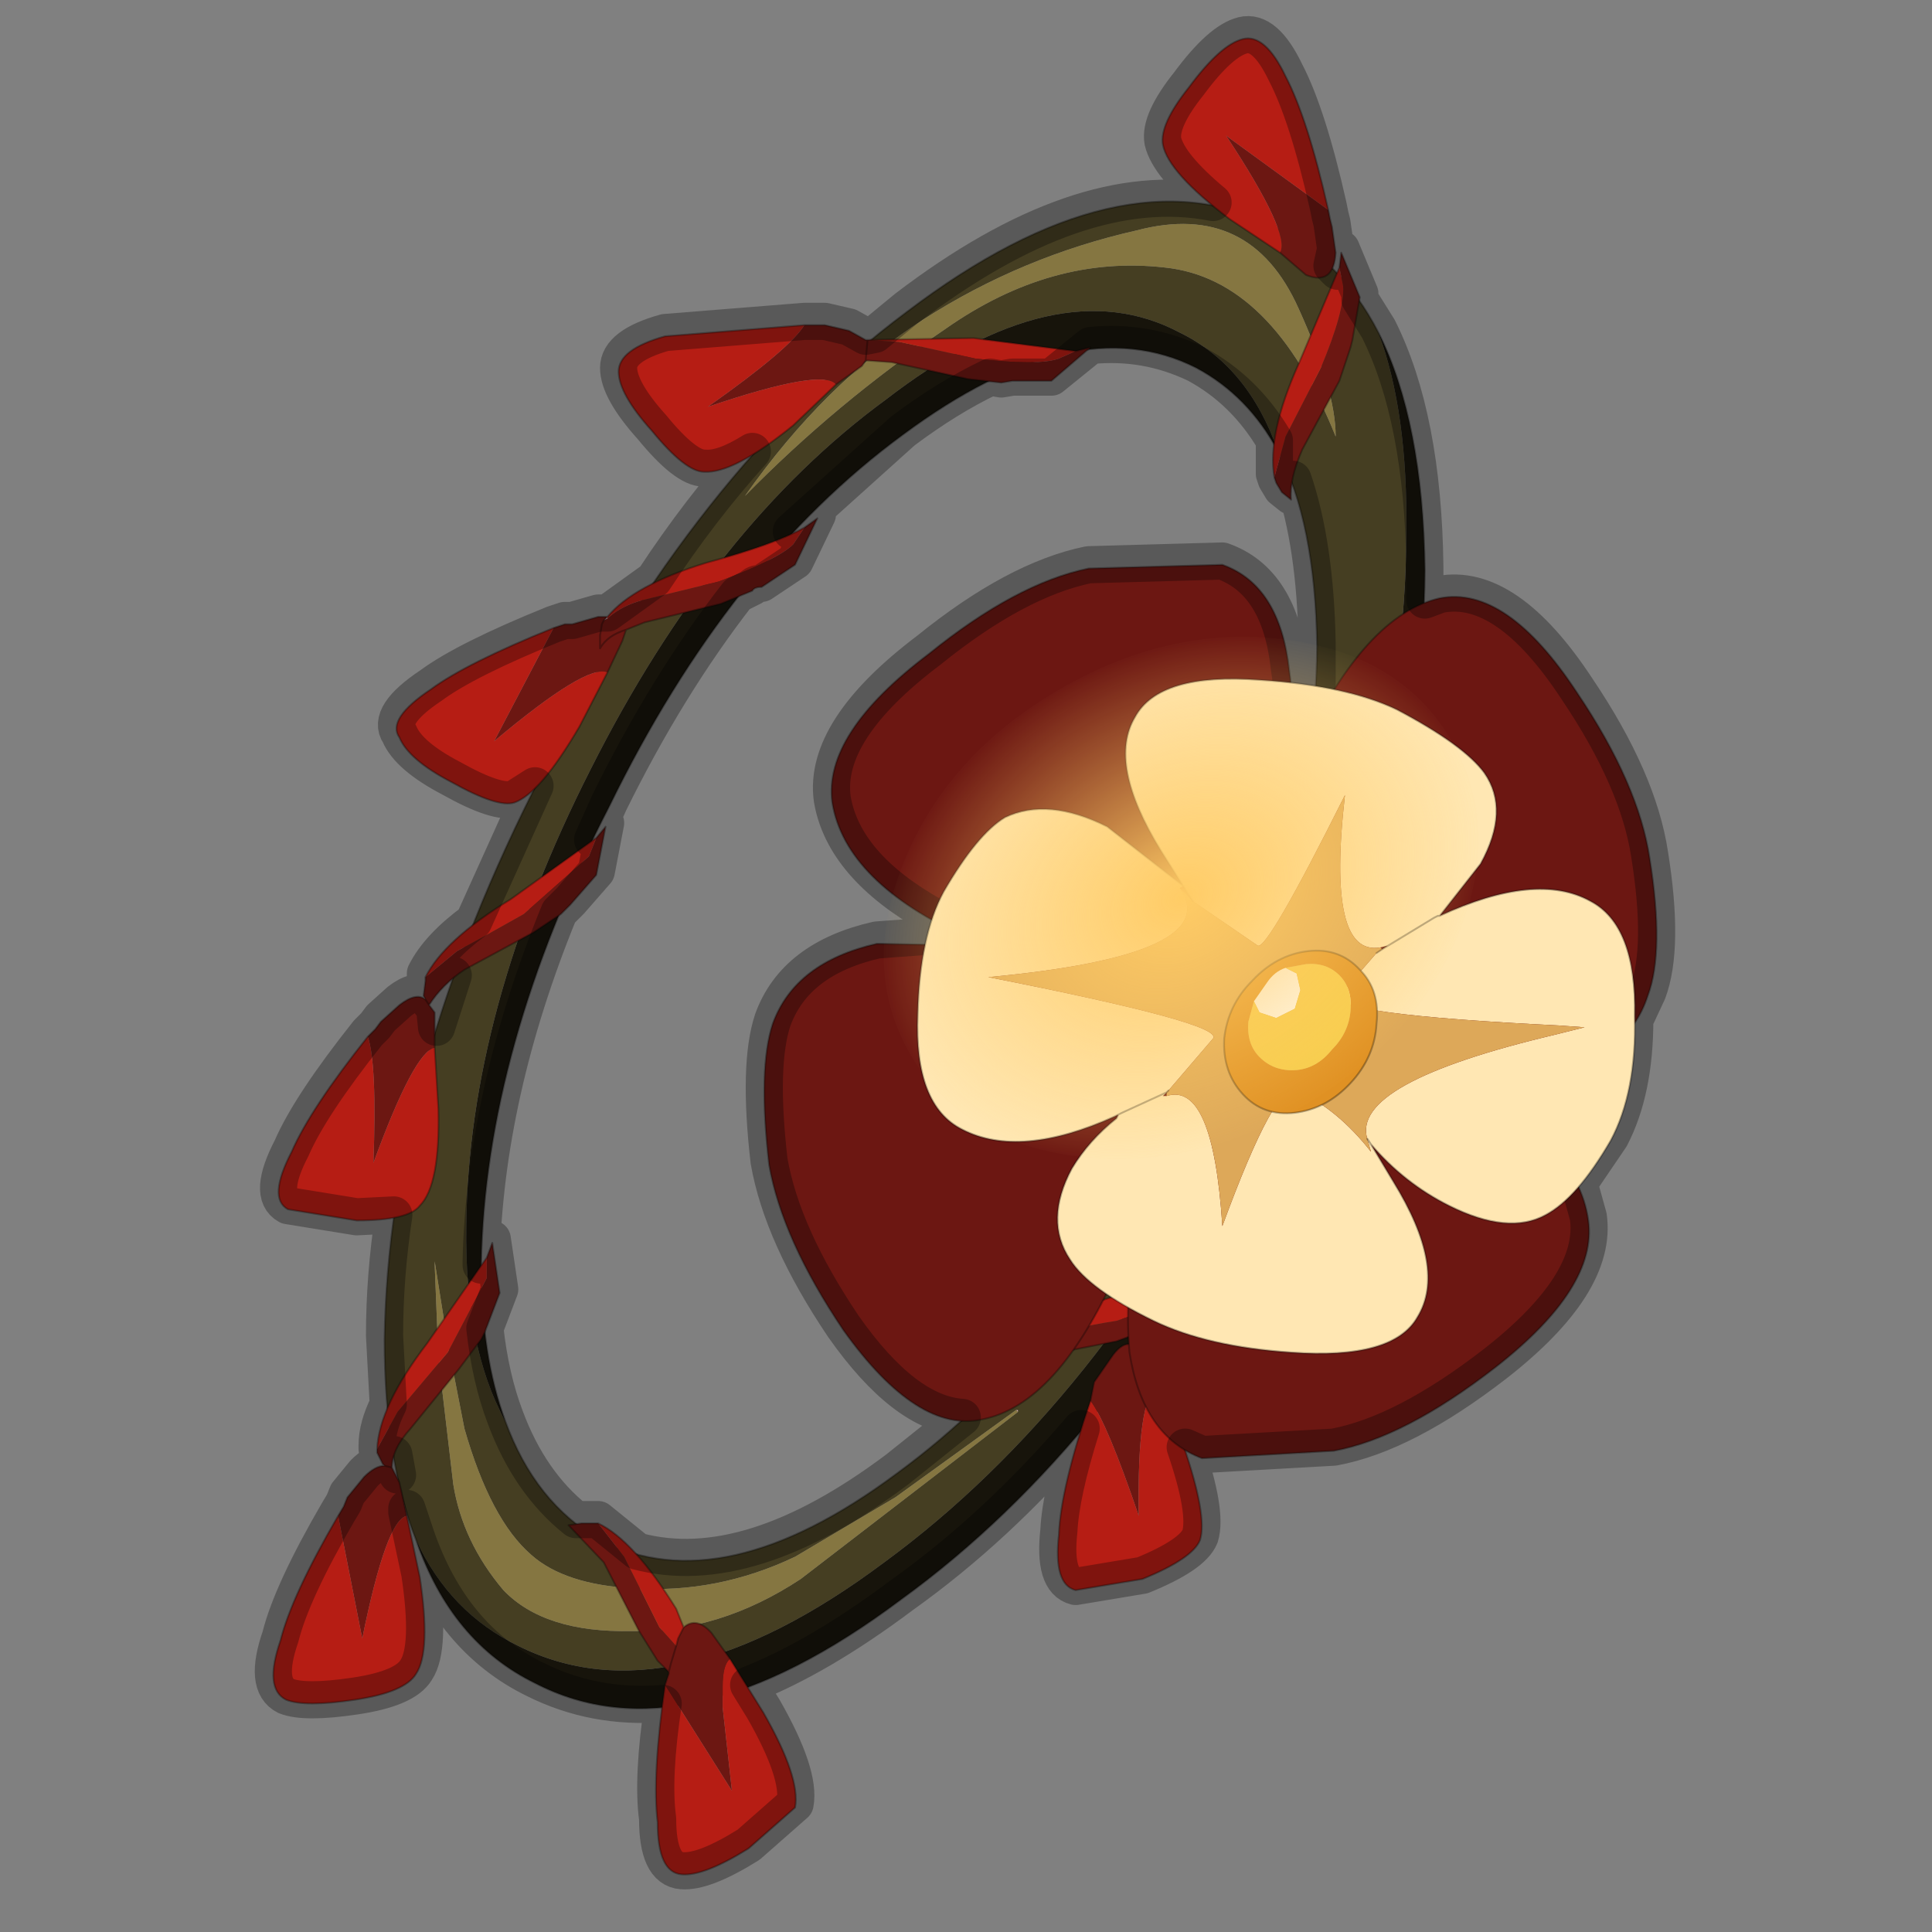 <?xml version="1.0" encoding="UTF-8" standalone="no"?>
<svg xmlns:xlink="http://www.w3.org/1999/xlink" height="520.0px" width="520.0px" xmlns="http://www.w3.org/2000/svg">
  <rect width="100%" height="100%" fill="#808080" stroke="none"/>
  <g transform="matrix(10.0, 0.0, 0.0, 10.0, 0.0, 0.0)">
    <use height="52.0" transform="matrix(1.0, 0.0, 0.0, 1.0, 0.0, 0.0)" width="52.0" xlink:href="#sprite0"/>
  </g>
  <defs>
    <g id="sprite0" transform="matrix(1.0, 0.0, 0.0, 1.0, 0.0, 0.0)">
      <use height="52.0" transform="matrix(1.0, 0.0, 0.0, 1.0, 0.0, 0.0)" width="52.0" xlink:href="#sprite1"/>
      <use height="50.4" transform="matrix(1.0, 0.0, 0.0, 1.0, 6.85, 0.45)" width="38.25" xlink:href="#shape1"/>
      <use height="22.5" transform="matrix(0.648, -0.374, 0.289, 0.5, 21.25, 22.75)" width="22.5" xlink:href="#sprite2"/>
    </g>
    <g id="sprite1" transform="matrix(1.0, 0.0, 0.0, 1.0, 0.0, 0.0)">
      <use height="52.0" transform="matrix(1.0, 0.0, 0.0, 1.0, 0.0, 0.0)" width="52.0" xlink:href="#shape0"/>
    </g>
    <g id="shape0" transform="matrix(1.0, 0.0, 0.0, 1.0, 0.0, 0.0)">
      <path d="M0.0 0.0 L52.0 0.0 52.0 52.0 0.0 52.0 0.0 0.0" fill="#ffba2e" fill-opacity="0.0" fill-rule="evenodd" stroke="none"/>
    </g>
    <g id="shape1" transform="matrix(1.0, 0.0, 0.0, 1.0, -6.85, -0.45)">
      <path d="M27.35 37.95 L27.4 37.95 27.4 38.0 27.35 37.95" fill="#edb1c2" fill-rule="evenodd" stroke="none"/>
      <path d="M13.6 38.25 Q14.4 40.45 16.15 41.45 19.45 43.15 24.15 39.65 28.8 36.25 32.1 29.75 35.4 23.2 35.45 17.4 35.4 14.05 34.4 12.15 33.6 9.85 31.75 8.95 28.45 7.2 23.85 10.75 19.2 14.15 15.9 20.7 12.6 27.2 12.55 33.0 12.5 36.25 13.6 38.25 M11.2 41.45 Q10.35 39.3 10.35 36.05 10.45 28.85 14.6 20.8 18.7 12.65 24.4 8.4 30.2 4.0 34.3 6.1 36.1 7.0 37.1 8.95 37.9 11.1 37.85 14.35 37.85 21.6 33.7 29.7 29.6 37.8 23.8 42.05 18.05 46.35 13.95 44.3 12.1 43.4 11.2 41.45 M31.35 7.2 Q34.25 7.5 35.95 11.75 35.95 10.5 34.95 8.3 33.65 5.4 30.6 6.2 27.5 6.9 24.85 8.6 22.2 10.3 20.05 13.35 22.5 10.85 25.45 8.85 28.3 6.85 31.35 7.2 M27.4 38.0 L27.4 37.95 27.35 37.95 24.1 40.3 21.4 41.9 Q19.3 42.9 17.05 42.75 15.2 42.65 14.3 41.85 13.2 40.9 12.5 38.45 L12.05 36.15 11.7 33.95 11.7 34.05 11.8 36.55 12.2 39.95 Q12.45 41.5 13.55 42.8 14.65 43.95 17.0 43.9 19.35 43.95 21.55 42.5 L27.4 38.0" fill="#453e22" fill-rule="evenodd" stroke="none"/>
      <path d="M13.6 38.25 Q12.5 36.25 12.55 33.0 12.6 27.2 15.9 20.7 19.2 14.15 23.85 10.75 28.45 7.2 31.75 8.95 33.6 9.85 34.4 12.15 33.6 10.65 32.2 9.9 28.95 8.25 24.3 11.7 19.6 15.15 16.4 21.7 13.05 28.2 12.95 34.05 12.95 36.5 13.6 38.25 M37.1 8.95 Q38.3 11.35 38.35 15.35 38.3 22.6 34.15 30.75 30.05 38.85 24.25 43.05 18.45 47.4 14.4 45.3 12.15 44.2 11.2 41.45 12.1 43.4 13.95 44.3 18.05 46.35 23.8 42.05 29.6 37.8 33.7 29.7 37.85 21.6 37.85 14.35 37.9 11.1 37.1 8.95" fill="#17140b" fill-rule="evenodd" stroke="none"/>
      <path d="M31.35 7.2 Q28.3 6.85 25.45 8.85 22.5 10.85 20.05 13.35 22.2 10.3 24.85 8.6 27.5 6.9 30.6 6.2 33.65 5.4 34.95 8.3 35.95 10.5 35.95 11.75 34.25 7.5 31.35 7.2 M27.35 37.95 L27.4 38.0 21.55 42.5 Q19.35 43.95 17.0 43.9 14.65 43.95 13.55 42.8 12.45 41.5 12.2 39.95 L11.8 36.55 11.7 34.05 11.7 33.95 12.05 36.15 12.5 38.45 Q13.2 40.9 14.3 41.85 15.2 42.65 17.05 42.75 19.3 42.9 21.4 41.9 L24.1 40.3 27.35 37.95" fill="#857641" fill-rule="evenodd" stroke="none"/>
      <path d="M34.4 12.15 Q35.4 14.05 35.45 17.4 35.4 23.2 32.1 29.75 28.8 36.25 24.15 39.65 19.45 43.15 16.15 41.45 14.4 40.45 13.6 38.25 M34.4 12.15 Q33.6 10.65 32.2 9.9 28.95 8.25 24.3 11.7 19.6 15.15 16.4 21.7 13.05 28.2 12.95 34.05 12.95 36.5 13.6 38.25 M11.2 41.45 Q10.35 39.3 10.35 36.05 10.45 28.85 14.6 20.8 18.7 12.65 24.4 8.4 30.2 4.0 34.3 6.1 36.1 7.0 37.1 8.95 38.3 11.35 38.35 15.35 38.3 22.6 34.15 30.75 30.05 38.85 24.25 43.05 18.45 47.4 14.4 45.3 12.15 44.2 11.2 41.45" fill="none" stroke="#000000" stroke-linecap="round" stroke-linejoin="round" stroke-opacity="0.302" stroke-width="0.05"/>
      <path d="M16.35 16.65 L16.25 16.7 16.35 16.6 16.35 16.65" fill="#edb1c2" fill-rule="evenodd" stroke="none"/>
      <path d="M35.75 5.65 L35.8 5.9 35.85 6.1 35.95 6.8 Q35.9 7.7 35.15 7.4 L34.45 6.8 Q34.75 6.3 33.0 3.65 L35.75 5.65 M36.05 7.2 L36.1 6.8 36.6 8.0 36.4 9.15 36.35 9.35 36.05 10.25 35.05 12.1 Q34.7 12.9 34.75 13.45 L34.5 13.25 34.35 13.0 34.3 12.85 34.6 11.75 35.55 9.9 Q36.2 8.35 36.15 7.7 L36.05 7.2 M23.35 9.15 L24.2 9.2 26.25 9.65 Q27.95 9.85 28.5 9.65 L28.95 9.45 29.35 9.35 28.3 10.25 27.25 10.25 26.95 10.3 26.05 10.2 24.0 9.75 23.3 9.7 23.35 9.15 23.3 9.7 23.2 9.85 22.5 10.35 Q22.15 9.9 19.05 10.95 21.25 9.4 21.65 8.75 L21.95 8.75 22.2 8.75 22.85 8.9 23.3 9.15 23.35 9.15 M32.5 34.1 L32.9 33.9 32.2 35.1 31.2 35.65 31.0 35.75 30.05 36.1 28.0 36.5 Q27.3 36.75 26.95 37.1 L26.85 36.95 26.8 36.85 26.9 36.6 26.95 36.5 Q27.4 36.15 28.0 36.05 28.75 35.75 30.05 35.55 31.7 35.0 32.15 34.55 L32.5 34.1 M29.35 37.7 L29.4 37.45 29.45 37.2 29.9 36.55 Q30.4 35.8 30.85 36.55 L31.15 37.35 Q30.6 37.6 30.65 40.8 29.8 38.3 29.35 37.7 M21.65 14.2 L22.0 13.95 21.4 15.2 20.5 15.8 Q20.3 15.8 20.25 15.9 L19.4 16.25 17.35 16.75 16.85 16.95 Q16.35 17.1 16.15 17.45 L16.15 17.1 16.2 16.8 16.25 16.7 16.2 16.8 16.15 17.1 16.15 17.45 Q16.35 17.1 16.85 16.95 L16.75 17.25 16.35 18.1 Q15.8 17.85 13.3 19.95 L14.9 16.9 15.2 16.8 15.4 16.8 16.1 16.6 16.35 16.6 16.25 16.7 16.35 16.65 16.4 16.6 Q16.75 16.3 17.3 16.15 L19.35 15.65 Q20.95 15.05 21.35 14.65 L21.65 14.2 M11.55 27.05 L11.7 27.25 11.7 28.2 Q11.15 28.3 10.05 31.3 10.15 28.65 9.9 27.9 L10.1 27.7 10.25 27.5 10.75 27.05 Q11.2 26.7 11.45 26.9 L11.4 26.8 11.45 26.4 11.45 26.3 12.3 25.6 Q12.95 25.25 14.1 24.6 L15.85 23.05 16.05 22.55 16.3 22.25 16.05 23.55 15.35 24.35 15.1 24.6 14.35 25.1 12.5 26.1 Q11.9 26.5 11.55 27.05 L11.45 26.9 11.55 27.05 M13.1 33.85 L13.25 33.45 13.45 34.8 13.05 35.85 12.95 36.05 12.35 36.85 11.05 38.45 Q10.55 39.0 10.55 39.5 L10.35 39.45 10.55 39.5 10.75 39.9 10.95 40.8 Q10.4 40.9 9.75 44.1 L9.1 40.8 9.25 40.55 9.35 40.3 9.8 39.75 Q10.1 39.45 10.35 39.45 L10.3 39.4 10.15 39.1 10.15 39.0 10.7 38.0 12.05 36.4 13.1 34.4 13.1 33.85 M18.0 45.0 L17.9 44.9 17.7 44.7 17.2 43.9 16.25 42.05 15.3 41.05 15.65 41.0 16.0 41.0 16.1 41.0 16.8 41.9 17.75 43.8 18.2 44.3 18.05 44.8 18.0 45.0 18.05 44.8 18.2 44.3 18.25 44.1 18.4 43.8 Q18.75 43.5 19.15 43.95 L19.65 44.65 Q19.45 44.8 19.45 45.4 L19.45 45.6 19.45 45.95 19.7 48.2 17.9 45.35 18.0 45.05 18.0 45.0" fill="#6c1712" fill-rule="evenodd" stroke="none"/>
      <path d="M35.75 5.65 L33.0 3.65 Q34.75 6.3 34.45 6.8 L33.1 5.9 Q31.45 4.65 31.3 3.9 31.2 3.35 32.0 2.35 32.85 1.2 33.45 1.05 34.05 0.9 34.6 2.05 35.2 3.2 35.75 5.65 M36.05 7.2 L36.15 7.7 Q36.2 8.35 35.55 9.9 L34.6 11.75 34.3 12.85 Q34.1 11.7 34.95 9.8 L36.05 7.2 M28.95 9.45 L28.5 9.65 Q27.95 9.85 26.25 9.65 L24.2 9.2 23.35 9.15 23.3 9.15 26.2 9.1 28.95 9.45 M32.5 34.1 L32.15 34.55 Q31.7 35.0 30.05 35.55 28.75 35.75 28.0 36.05 27.4 36.15 26.95 36.5 27.75 35.6 29.8 34.95 L32.5 34.1 M29.35 37.7 Q29.8 38.3 30.65 40.8 30.6 37.6 31.15 37.35 L31.85 38.9 Q32.5 40.8 32.3 41.45 32.1 41.95 30.75 42.5 L28.95 42.8 Q28.35 42.65 28.5 41.3 28.55 40.05 29.35 37.7 M22.5 10.35 L21.35 11.45 Q19.75 12.75 18.95 12.7 18.45 12.7 17.55 11.6 16.65 10.6 16.65 10.0 16.65 9.4 17.9 9.05 L21.65 8.75 Q21.25 9.4 19.05 10.95 22.15 9.9 22.5 10.35 M21.65 14.2 L21.35 14.65 Q20.95 15.05 19.35 15.65 L17.3 16.15 Q16.75 16.3 16.4 16.6 L16.35 16.65 16.35 16.6 Q17.05 15.75 19.0 15.15 20.85 14.65 21.65 14.2 M16.35 18.1 L15.6 19.55 Q14.55 21.35 13.85 21.6 13.4 21.75 12.15 21.05 11.0 20.45 10.75 19.85 10.4 19.35 11.6 18.55 12.55 17.85 14.9 16.9 L13.3 19.95 Q15.8 17.85 16.35 18.1 M9.9 27.9 Q10.15 28.65 10.05 31.3 11.15 28.3 11.7 28.2 L11.8 29.85 Q11.85 31.9 11.3 32.45 11.0 32.85 9.6 32.85 L7.75 32.55 Q7.2 32.25 7.85 31.0 8.35 29.85 9.9 27.9 M11.45 26.3 Q11.95 25.3 13.75 24.2 L16.05 22.55 15.85 23.05 14.1 24.6 Q12.95 25.25 12.3 25.6 L11.45 26.3 M13.1 33.85 L13.1 34.4 12.05 36.4 10.7 38.0 10.15 39.0 Q10.2 37.85 11.5 36.15 L13.1 33.85 M10.95 40.8 L11.3 42.45 Q11.6 44.45 11.2 45.05 10.9 45.55 9.55 45.75 8.2 45.95 7.7 45.75 7.1 45.45 7.55 44.15 7.85 42.95 9.1 40.8 L9.75 44.1 Q10.4 40.9 10.95 40.8 M18.2 44.3 L17.75 43.8 16.8 41.9 16.1 41.0 Q17.05 41.45 18.2 43.3 L18.4 43.8 18.25 44.1 18.2 44.3 M19.65 44.65 L20.55 46.1 Q21.55 47.85 21.4 48.65 L20.15 49.75 Q18.95 50.5 18.35 50.45 17.7 50.4 17.7 49.05 17.55 47.8 17.9 45.35 L19.7 48.2 19.45 45.95 19.45 45.6 19.45 45.4 Q19.45 44.8 19.65 44.65" fill="#b61d14" fill-rule="evenodd" stroke="none"/>
      <path d="M34.45 6.8 L35.15 7.4 Q35.9 7.7 35.95 6.8 L35.85 6.1 35.8 5.9 35.75 5.65 M34.45 6.8 L33.1 5.9 Q31.45 4.65 31.3 3.9 31.2 3.35 32.0 2.35 32.85 1.2 33.45 1.05 34.05 0.9 34.6 2.05 35.2 3.2 35.75 5.65 M34.3 12.85 L34.35 13.0 34.5 13.25 34.75 13.45 Q34.7 12.9 35.05 12.1 L36.05 10.25 36.35 9.35 36.4 9.15 36.6 8.0 36.1 6.8 36.05 7.2 M34.3 12.85 Q34.1 11.7 34.95 9.8 L36.05 7.2 M23.35 9.15 L23.3 9.7 24.0 9.75 26.05 10.2 26.95 10.3 27.25 10.25 28.3 10.25 29.35 9.35 28.95 9.45 26.2 9.1 23.3 9.15 23.35 9.15 M26.95 36.5 L26.9 36.6 26.8 36.85 26.85 36.95 26.95 37.1 Q27.3 36.75 28.0 36.5 L30.05 36.1 31.0 35.75 31.2 35.65 32.2 35.1 32.9 33.9 32.5 34.1 M26.95 36.5 Q27.75 35.6 29.8 34.95 L32.5 34.1 M31.15 37.35 L30.85 36.55 Q30.4 35.8 29.9 36.55 L29.45 37.2 29.4 37.45 29.35 37.7 M31.15 37.35 L31.85 38.9 Q32.5 40.8 32.3 41.45 32.1 41.95 30.75 42.5 L28.95 42.8 Q28.35 42.65 28.5 41.3 28.55 40.05 29.35 37.7 M21.65 8.75 L17.9 9.05 Q16.65 9.4 16.65 10.0 16.65 10.6 17.55 11.6 18.45 12.7 18.95 12.7 19.75 12.75 21.35 11.45 L22.5 10.35 23.2 9.85 23.3 9.7 M21.65 8.75 L21.95 8.75 22.2 8.75 22.85 8.9 23.3 9.15 M16.85 16.95 L17.35 16.75 19.4 16.25 20.25 15.9 Q20.3 15.8 20.5 15.8 L21.4 15.2 22.0 13.95 21.65 14.2 M16.25 16.7 L16.2 16.8 16.15 17.1 16.15 17.45 Q16.35 17.1 16.85 16.95 L16.75 17.25 16.35 18.1 15.6 19.55 Q14.55 21.35 13.85 21.6 13.4 21.75 12.15 21.05 11.0 20.45 10.75 19.85 10.4 19.35 11.6 18.55 12.55 17.85 14.9 16.9 L15.2 16.8 15.4 16.8 16.1 16.6 16.35 16.6 Q17.05 15.75 19.0 15.15 20.85 14.65 21.65 14.2 M16.25 16.7 L16.35 16.6 M11.7 28.2 L11.7 27.25 11.55 27.05 11.45 26.9 Q11.2 26.7 10.75 27.05 L10.25 27.5 10.1 27.7 9.9 27.9 M11.7 28.2 L11.8 29.85 Q11.85 31.9 11.3 32.45 11.0 32.85 9.6 32.85 L7.75 32.55 Q7.2 32.25 7.85 31.0 8.35 29.85 9.9 27.9 M11.45 26.3 L11.45 26.4 11.4 26.8 11.45 26.9 M11.45 26.3 Q11.95 25.3 13.75 24.2 L16.05 22.55 16.3 22.25 16.05 23.55 15.35 24.35 15.1 24.6 14.35 25.1 12.5 26.1 Q11.9 26.5 11.55 27.05 M10.55 39.5 Q10.55 39.0 11.05 38.45 L12.35 36.85 12.95 36.05 13.05 35.85 13.45 34.8 13.25 33.45 13.1 33.85 M10.15 39.0 L10.15 39.1 10.3 39.4 10.35 39.45 10.55 39.5 10.75 39.9 10.95 40.8 11.3 42.45 Q11.6 44.45 11.2 45.05 10.9 45.55 9.55 45.75 8.2 45.95 7.7 45.75 7.1 45.45 7.55 44.15 7.85 42.95 9.1 40.8 L9.25 40.55 9.35 40.3 9.8 39.75 Q10.1 39.45 10.35 39.45 M10.15 39.0 Q10.2 37.85 11.5 36.15 L13.1 33.85 M16.1 41.0 L16.0 41.0 15.65 41.0 15.3 41.05 16.25 42.05 17.2 43.9 17.7 44.7 17.9 44.9 18.0 45.0 18.05 44.8 18.2 44.3 M16.1 41.0 Q17.05 41.45 18.2 43.3 L18.4 43.8 Q18.75 43.5 19.15 43.95 L19.65 44.65 20.55 46.1 Q21.55 47.85 21.4 48.65 L20.15 49.75 Q18.95 50.5 18.35 50.45 17.7 50.4 17.7 49.05 17.55 47.8 17.9 45.35 L18.0 45.05 18.0 45.0 M18.4 43.8 L18.25 44.1 18.2 44.3" fill="none" stroke="#000000" stroke-linecap="round" stroke-linejoin="round" stroke-opacity="0.302" stroke-width="0.05"/>
      <path d="M34.45 21.6 L35.05 20.15 Q36.75 16.55 38.75 16.1 40.55 15.75 42.45 18.65 44.1 21.1 44.4 23.1 44.8 25.6 44.35 26.8 43.8 28.5 41.55 29.0 L39.0 29.05 39.1 29.1 Q42.45 30.65 42.75 32.85 43.0 34.65 40.25 36.8 37.8 38.7 35.9 39.05 L32.35 39.25 Q30.75 38.65 30.4 36.4 30.25 34.7 30.65 32.9 L30.05 34.25 Q28.45 37.8 26.45 38.2 24.7 38.6 22.7 35.8 21.05 33.35 20.7 31.35 20.4 28.75 20.8 27.55 21.4 25.9 23.6 25.4 L26.25 25.45 26.05 25.25 Q22.75 23.75 22.4 21.6 22.15 19.75 25.0 17.6 27.35 15.7 29.3 15.3 L32.9 15.2 Q34.45 15.75 34.7 18.05 34.95 19.75 34.45 21.6 L34.4 21.9 34.45 21.6 M28.3 25.95 L26.25 25.45 28.3 25.95 M37.15 28.3 Q37.95 28.5 38.9 29.05 L39.0 29.05 38.9 29.05 Q37.95 28.5 37.15 28.3 M30.9 32.3 L30.65 32.9 30.9 32.3" fill="#6c1712" fill-rule="evenodd" stroke="none"/>
      <path d="M39.0 29.05 L41.55 29.0 Q43.8 28.5 44.35 26.8 44.8 25.6 44.4 23.1 44.1 21.1 42.45 18.65 40.55 15.75 38.75 16.1 36.75 16.55 35.05 20.15 L34.45 21.6 34.4 21.9 M34.45 21.6 Q34.95 19.75 34.7 18.05 34.45 15.75 32.9 15.2 L29.3 15.3 Q27.35 15.7 25.0 17.6 22.15 19.75 22.4 21.6 22.75 23.75 26.05 25.25 L26.25 25.45 28.3 25.95 M30.65 32.9 Q30.25 34.7 30.4 36.4 30.75 38.65 32.35 39.25 L35.9 39.05 Q37.8 38.7 40.25 36.8 43.0 34.65 42.75 32.85 42.45 30.65 39.1 29.1 L39.0 29.05 38.9 29.05 Q37.95 28.5 37.15 28.3 M26.25 25.45 L23.6 25.4 Q21.4 25.9 20.8 27.55 20.4 28.75 20.7 31.35 21.05 33.35 22.7 35.8 24.7 38.6 26.45 38.2 28.45 37.8 30.05 34.25 L30.65 32.9 30.9 32.3" fill="none" stroke="#000000" stroke-linecap="round" stroke-linejoin="round" stroke-opacity="0.302" stroke-width="0.05"/>
      <path d="M42.5 31.85 L43.35 30.6 Q44.0 29.35 44.0 27.45 L44.35 26.7 Q44.8 25.5 44.4 23.0 44.1 21.0 42.45 18.55 40.55 15.65 38.75 16.0 L38.35 16.15 38.35 15.25 Q38.3 11.25 37.1 8.85 L36.6 8.05 36.6 7.9 36.1 6.7 36.05 7.1 36.0 7.3 35.85 7.15 35.95 6.7 35.85 6.0 35.8 5.8 35.75 5.55 Q35.2 3.1 34.6 1.95 34.05 0.8 33.45 0.95 32.85 1.1 32.0 2.25 31.2 3.25 31.3 3.8 31.45 4.45 32.65 5.45 29.05 4.75 24.4 8.3 L23.55 9.0 23.3 9.05 22.85 8.8 22.2 8.65 21.95 8.65 21.65 8.65 17.9 8.95 Q16.65 9.3 16.65 9.9 16.65 10.5 17.55 11.5 18.45 12.6 18.95 12.6 19.45 12.65 20.25 12.15 18.85 13.7 17.6 15.6 L16.35 16.5 16.1 16.5 15.4 16.7 15.2 16.7 14.9 16.8 Q12.55 17.75 11.6 18.45 10.4 19.25 10.75 19.75 11.0 20.35 12.15 20.95 13.4 21.65 13.85 21.5 L14.4 21.15 12.75 24.8 Q11.8 25.5 11.45 26.2 L11.45 26.3 11.4 26.7 11.45 26.8 Q11.2 26.6 10.75 26.95 L10.25 27.4 10.1 27.6 9.9 27.8 Q8.35 29.75 7.85 30.9 7.2 32.15 7.75 32.45 L9.6 32.75 10.6 32.7 Q10.35 34.35 10.35 35.95 L10.45 37.8 Q10.15 38.4 10.15 38.9 L10.15 39.0 10.3 39.3 10.35 39.35 Q10.1 39.35 9.8 39.65 L9.35 40.2 9.25 40.45 9.1 40.7 Q7.85 42.85 7.55 44.05 7.1 45.35 7.7 45.65 8.2 45.85 9.55 45.65 10.9 45.45 11.2 44.95 11.6 44.35 11.3 42.35 L10.95 40.7 10.95 40.6 11.2 41.35 Q12.15 44.1 14.4 45.2 16.0 46.0 17.85 45.85 17.55 47.85 17.7 48.95 17.7 50.3 18.35 50.35 18.95 50.4 20.15 49.65 L21.4 48.55 Q21.55 47.75 20.55 46.0 L20.15 45.35 Q22.05 44.6 24.25 42.95 26.85 41.1 29.1 38.45 28.55 40.2 28.5 41.2 28.35 42.55 28.95 42.7 L30.75 42.4 Q32.1 41.85 32.3 41.35 32.5 40.7 31.9 38.95 L32.35 39.15 35.9 38.95 Q37.8 38.6 40.25 36.7 43.0 34.55 42.75 32.75 L42.5 31.85 M34.3 11.85 L34.3 12.75 34.35 12.9 34.5 13.15 34.75 13.35 34.8 12.9 Q35.4 14.65 35.45 17.3 L35.45 18.4 34.75 18.3 34.7 17.95 Q34.45 15.65 32.9 15.1 L29.3 15.2 Q27.35 15.6 25.0 17.5 22.15 19.65 22.4 21.5 22.7 23.3 25.1 24.65 L24.95 25.2 23.6 25.3 Q21.4 25.8 20.8 27.45 20.4 28.65 20.7 31.25 21.05 33.25 22.7 35.7 24.35 38.05 25.9 38.15 L24.15 39.55 Q20.15 42.55 17.15 41.75 L16.1 40.9 16.0 40.9 15.65 40.9 15.5 40.9 Q14.25 39.9 13.6 38.15 13.2 37.1 13.05 35.75 L13.45 34.7 13.25 33.35 13.1 33.75 12.95 34.05 12.95 33.95 Q13.05 29.45 15.05 24.55 L15.1 24.5 15.35 24.25 16.05 23.45 16.3 22.15 16.05 22.45 15.95 22.6 16.4 21.6 Q17.95 18.45 19.85 16.0 L20.25 15.8 Q20.3 15.7 20.5 15.7 L21.4 15.1 22.0 13.85 21.65 14.1 21.3 14.3 24.3 11.6 Q25.5 10.7 26.65 10.15 L26.95 10.2 27.25 10.15 28.3 10.15 29.35 9.3 Q30.85 9.15 32.2 9.8 33.5 10.5 34.3 11.85 M11.7 27.15 L11.55 26.95 12.2 26.25 11.75 27.65 11.7 27.15 M10.55 39.4 L10.7 39.7 10.6 39.15 10.55 39.4" fill="none" stroke="#000000" stroke-linecap="round" stroke-linejoin="round" stroke-opacity="0.302" stroke-width="1.0"/>
      <path d="M37.2 25.55 L37.05 25.65 37.2 25.55 M32.1 24.25 L31.75 23.9 31.85 23.85 32.1 24.25" fill="#931813" fill-rule="evenodd" stroke="none"/>
      <path d="M37.2 25.55 L37.15 25.5 37.35 25.45 37.2 25.55 M31.4 29.4 L31.4 29.5 31.3 29.5 31.4 29.4" fill="#6c1712" fill-rule="evenodd" stroke="none"/>
      <path d="M36.8 30.65 Q36.35 29.15 41.85 27.85 L42.65 27.65 41.95 27.6 Q35.8 27.3 36.05 26.8 L37.05 25.65 37.2 25.55 38.6 24.7 38.7 24.65 38.6 24.7 37.2 25.55 37.35 25.45 37.15 25.5 Q35.7 25.75 36.2 21.4 34.1 25.6 33.85 25.45 L32.1 24.25 31.85 23.85 31.75 23.9 Q33.0 25.7 26.6 26.3 32.95 27.55 32.65 27.95 L31.45 29.35 31.4 29.4 30.2 29.95 30.1 30.0 30.2 29.95 31.4 29.4 31.3 29.5 31.4 29.5 Q32.65 29.1 32.9 33.0 34.35 29.05 34.9 29.35 36.0 29.85 36.9 31.0 L36.8 30.65 36.9 30.8 36.8 30.65 M38.7 24.65 L38.75 24.65 Q41.35 23.45 42.8 24.25 44.05 24.9 44.0 27.35 44.05 29.4 43.35 30.7 42.45 32.25 41.6 32.7 40.6 33.25 39.0 32.45 37.8 31.85 36.9 30.8 L37.5 31.8 Q38.95 34.15 38.15 35.45 37.5 36.6 34.75 36.4 32.5 36.25 31.05 35.55 29.3 34.7 28.8 33.9 28.1 32.85 28.85 31.45 29.3 30.7 30.05 30.1 L30.1 30.0 30.0 30.05 Q27.45 31.2 25.9 30.4 24.6 29.75 24.7 27.3 24.75 25.2 25.4 24.0 26.3 22.45 27.05 22.0 28.2 21.45 29.8 22.25 L31.85 23.85 31.25 22.9 Q29.8 20.55 30.55 19.3 31.2 18.1 33.9 18.3 36.25 18.45 37.6 19.1 39.4 20.05 39.95 20.8 40.65 21.8 39.85 23.25 L38.75 24.65 38.7 24.65" fill="#ffe7b3" fill-rule="evenodd" stroke="none"/>
      <path d="M37.05 25.65 L36.05 26.8 Q35.8 27.3 41.95 27.6 L42.65 27.65 41.85 27.85 Q36.35 29.15 36.8 30.65 L36.9 31.0 Q36.0 29.85 34.9 29.35 34.35 29.05 32.9 33.0 32.65 29.1 31.4 29.5 L31.4 29.4 31.45 29.35 32.65 27.95 Q32.95 27.55 26.6 26.3 33.0 25.7 31.75 23.9 L32.1 24.25 33.85 25.45 Q34.1 25.6 36.2 21.4 35.7 25.75 37.15 25.5 L37.2 25.55 37.05 25.65" fill="#dda859" fill-rule="evenodd" stroke="none"/>
      <path d="M36.8 30.65 L36.9 30.8 Q37.8 31.85 39.0 32.45 40.6 33.25 41.6 32.7 42.45 32.25 43.35 30.7 44.05 29.4 44.0 27.35 44.05 24.9 42.8 24.25 41.35 23.45 38.75 24.65 L38.7 24.65 38.6 24.7 37.2 25.55 37.05 25.65 M31.45 29.35 L31.4 29.4 M31.85 23.85 L29.8 22.25 Q28.2 21.45 27.05 22.0 26.3 22.45 25.4 24.0 24.75 25.2 24.7 27.3 24.6 29.75 25.9 30.4 27.45 31.2 30.0 30.05 L30.1 30.0 30.2 29.95 31.4 29.4 M31.85 23.85 L31.25 22.9 Q29.8 20.55 30.55 19.3 31.2 18.1 33.9 18.3 36.25 18.45 37.6 19.1 39.4 20.05 39.95 20.8 40.65 21.8 39.85 23.25 L38.75 24.65 38.7 24.65 M31.85 23.85 L32.1 24.25 M30.1 30.0 L30.05 30.1 Q29.3 30.7 28.85 31.45 28.1 32.85 28.8 33.9 29.3 34.7 31.05 35.55 32.5 36.25 34.75 36.4 37.5 36.6 38.15 35.45 38.95 34.15 37.5 31.8 L36.9 30.8" fill="none" stroke="#000000" stroke-linecap="round" stroke-linejoin="round" stroke-opacity="0.302" stroke-width="0.05"/>
      <path d="M34.6 26.05 Q34.3 26.15 34.1 26.45 L33.75 26.95 33.6 27.5 Q33.55 28.1 33.9 28.45 34.3 28.85 34.9 28.8 35.45 28.75 35.85 28.25 36.3 27.8 36.35 27.2 36.4 26.6 36.05 26.25 35.7 25.9 35.15 25.95 L34.6 26.05 M35.2 25.6 Q36.05 25.5 36.6 26.1 37.15 26.65 37.05 27.55 37.0 28.45 36.35 29.15 35.7 29.85 34.85 29.95 34.0 30.05 33.45 29.45 32.9 28.85 32.95 27.95 33.05 27.05 33.7 26.4 34.35 25.7 35.2 25.6" fill="#e09123" fill-rule="evenodd" stroke="none"/>
      <path d="M33.75 26.95 L34.1 26.45 Q34.3 26.15 34.6 26.05 L34.9 26.2 35.0 26.65 34.85 27.15 34.35 27.4 33.9 27.25 33.75 26.95" fill="#ffffff" fill-rule="evenodd" stroke="none"/>
      <path d="M34.6 26.05 L35.15 25.95 Q35.7 25.9 36.05 26.25 36.4 26.6 36.35 27.2 36.3 27.8 35.85 28.25 35.45 28.75 34.9 28.8 34.3 28.85 33.9 28.45 33.55 28.1 33.6 27.5 L33.75 26.95 33.9 27.25 34.35 27.4 34.85 27.15 35.0 26.65 34.9 26.2 34.6 26.05" fill="#f7ce4c" fill-rule="evenodd" stroke="none"/>
      <path d="M35.2 25.6 Q36.05 25.5 36.6 26.1 37.15 26.65 37.05 27.55 37.0 28.45 36.35 29.15 35.7 29.85 34.85 29.95 34.0 30.05 33.45 29.45 32.9 28.85 32.95 27.95 33.05 27.05 33.7 26.4 34.35 25.7 35.2 25.6 Z" fill="none" stroke="#000000" stroke-linecap="round" stroke-linejoin="round" stroke-opacity="0.302" stroke-width="0.05"/>
    </g>
    <g id="sprite2" transform="matrix(1.0, 0.0, 0.0, 1.0, 0.0, 0.0)">
      <use height="22.5" transform="matrix(1.0, 0.0, 0.0, 1.0, 0.0, 0.0)" width="22.5" xlink:href="#shape2"/>
    </g>
    <g id="shape2" transform="matrix(1.0, 0.0, 0.0, 1.0, 0.0, 0.0)">
      <path d="M11.25 0.0 Q15.9 0.0 19.2 3.3 22.5 6.6 22.5 11.25 22.5 15.9 19.2 19.2 15.9 22.5 11.25 22.5 6.6 22.5 3.3 19.2 0.0 15.9 0.0 11.25 0.0 6.6 3.3 3.3 6.6 0.0 11.25 0.0" fill="url(#gradient0)" fill-rule="evenodd" stroke="none"/>
    </g>
    <radialGradient cx="0" cy="0" gradientTransform="matrix(0.014, 0.0, 0.0, 0.014, 11.25, 11.25)" gradientUnits="userSpaceOnUse" id="gradient0" r="819.2" spreadMethod="pad">
      <stop offset="0.0" stop-color="#ffcc66"/>
      <stop offset="1.0" stop-color="#ffcc66" stop-opacity="0.0"/>
    </radialGradient>
  </defs>
</svg>

